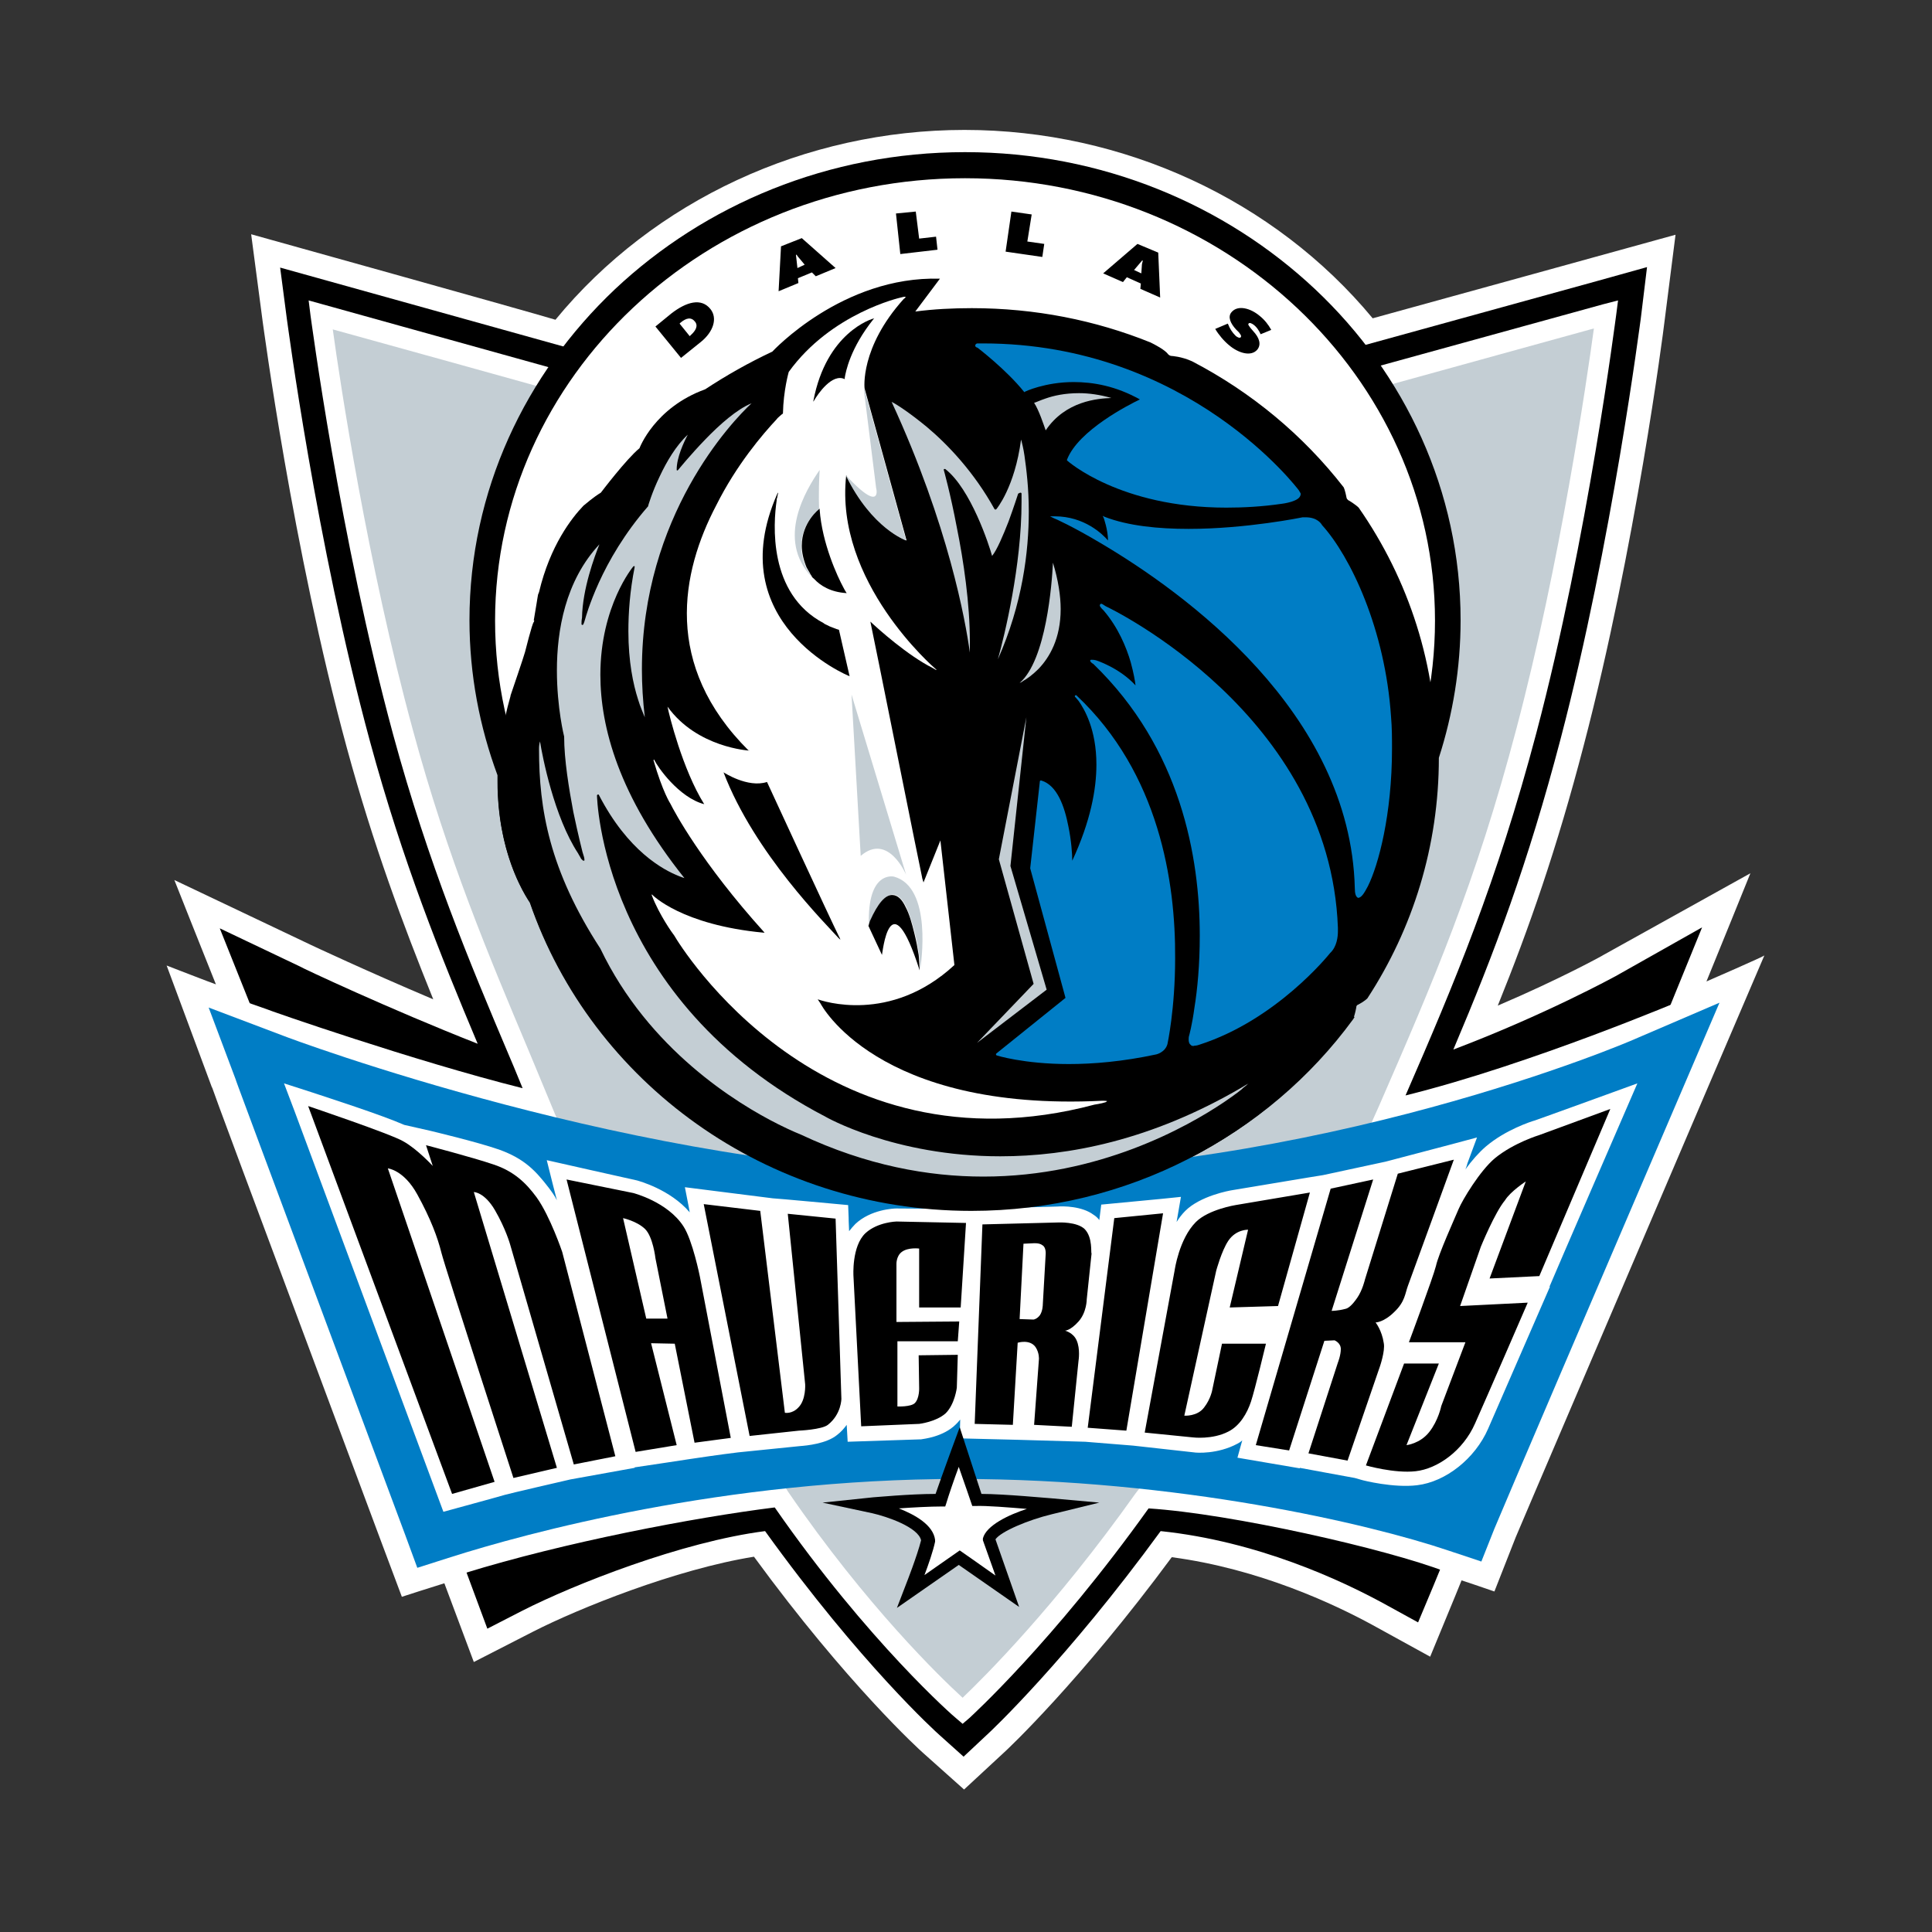 <svg version="1.1" id="Layer_2" xmlns="http://www.w3.org/2000/svg" x="0" y="0" width="400" height="400" xml:space="preserve"><rect width="100%" height="100%" fill="#333333" stroke="none"/><style>.st0{fill:#fff}.st1{fill:#c4ced4}.st2{fill:#007dc5}</style><path class="st0" d="M353.3 203.2c1.9-4.6 9.1-22.4 9.1-22.4L332 197.7c-.1.1-9 5-21.9 10.5 6.5-16.1 12.2-32.4 17.8-53.9 10.7-40.8 16.5-85.8 16.7-87.6l2.3-18.1s-57.2 15.8-62.7 17.3c-20.3-24.5-51.6-39-84.5-39-33 0-64.4 14.6-84.7 39.3-5.6-1.7-63-17.7-63-17.7l2.4 18.2c.1.5 6.1 46.6 17.4 88.1 5.5 20.2 11.6 36.5 17.9 52.1-13.7-5.8-25.2-11.2-25.4-11.3l-28.2-13.4s6.7 16.9 8.6 21.6c-.4-.1-10.2-3.9-10.2-3.9l9.4 25.3v-.1c.6 1.8 4.6 12.6 35.1 94.3l4.2 11.2s6.8-2.2 8.8-2.8c1.7 4.5 6.1 16.3 6.1 16.3l12.3-6.3c9.4-4.8 29.5-12.9 45.7-15.5 19.3 26.4 34.4 40.1 35.1 40.7l8.4 7.5 8.2-7.6c.7-.6 15.9-14.9 34.8-40.5 18.1 2.4 33.6 9.7 41.5 14l12 6.6 5.2-12.6s.6-1.5 1.3-3.2c1 .3 6.8 2.3 6.8 2.3l4.4-11.2c.9-2.2 20.3-47.5 39-91.3l12.5-29.2c.2.1-12 5.4-12 5.4"/><path d="M334.5 202.1c-.2.1-14.6 8-33.6 15.2 8.6-20.3 15.4-38.4 22.2-64.3 10.7-40.8 16.5-86.5 16.6-87l1.3-10.7-10.4 2.9S202.5 93.5 198.8 94.6C195.1 93.6 58 55.4 58 55.4l1.4 10.7c.1.5 6 46.1 17.2 87.4 6.8 25 14.6 44.3 22.3 62.6-18.3-7.2-36.6-15.8-36.8-16l-16.6-7.9 6.8 17c16.3 40.8 24.6 63.2 35.1 91.6l13.5 36.4 7.2-3.7c10.8-5.5 33.1-14.3 50.3-16.5 19.8 27.5 35.5 41.7 36.2 42.3l4.9 4.4 4.8-4.5c.7-.6 16.6-15.6 36-42.2 20.1 2.1 37.4 10.2 46.2 15l7.1 3.9 3.1-7.4c8-19.3 47.6-116.6 48-117.6l7.7-18.9-17.9 10.1z"/><path class="st0" d="M348.9 206.8c-.3.1-32 13.6-57.9 20 10.1-23.2 18.9-44.1 27.1-75.1 10.7-40.5 16.4-85.9 16.5-86.4l.4-3.1-3.1.8S199.8 99.4 198.7 99.7c-1.1-.3-134.8-37.5-134.8-37.5l.4 3.2c.1.5 6 45.8 17.1 86.7 7.3 26.8 15.8 47.1 24.1 66.7 0 0 1.5 3.5 2.7 6.5-22.4-5.6-52.8-16.2-53.1-16.4l-4.3-1.5 1.6 4.2C65.7 247 72.5 265.9 79.7 286l14.6 40.3 1.9-.6c20.7-6.4 47.4-11.5 64.2-13.6 19.3 27.8 37.3 43.5 37.5 43.6l1.4 1.2 1.4-1.2c.2-.2 17.3-15.7 37.1-43.4 17.2 1.1 49.3 8.4 61.5 13.1l1.9.8.8-1.9c8-19.2 49.2-113.8 49.6-114.7l2.1-4.9-4.8 2.1z"/><path class="st1" d="M283.8 232.8l1.7-3.8c11.2-25.7 20-46 28.5-78.3 9-34.1 14.5-71.7 16-82.7-5.9 1.6-130.7 36.1-130.7 36.1l-.6.2S74.9 69.8 68.9 68.2c1.5 11 7.2 48.6 16.6 83 7.2 26.6 15.7 46.7 23.9 66.2l5.9 14.2 47.2 76.2.7 1.1c16.2 23.6 31.5 38.4 36.1 42.6 4.4-4.2 19.2-18.9 35.8-42.3l.7-.9 48-75.5z"/><path d="M109.7 186.7c-1.3-1.8-6.7-10.5-6.7-24.9v-1.3c-3.7-10-5.8-20.8-5.8-32.1 0-26.7 11.5-50.9 30.1-68.5 18.6-17.5 44.2-28.4 72.5-28.4 28.3 0 53.9 10.9 72.5 28.4s30.1 41.8 30.1 68.5c0 9.9-1.6 19.5-4.5 28.5 0 18.3-5.4 35.4-14.8 49.8-.1.1-.6.6-1.9 1.3 0 0-.1 0-.2.1s-.2.2-.2.5c0 0-.2 1.1-.5 2l.2-.1-.4.6c-17.5 23.9-46.3 39.4-78.8 39.4-42.7.1-78.8-26.7-91.6-63.8"/><path class="st2" d="M338.3 215.2c-.6.3-65.3 28.1-139.5 27.7-65.3-.3-139.3-28.1-140-28.4l-15.6-5.9 5.6 14.9c.1.4.1.4 35.1 94.3l2.5 6.8 6.9-2.2c15.4-4.9 56.5-16.2 105.3-16.2 45.3 0 84.9 9.3 101.2 14.8l6.9 2.3 2.7-6.8c1-2.5 23.9-56 39.1-91.4l7.5-17.5-17.7 7.6z"/><path class="st0" d="M339 224.3l-6.6 2.4s-14.6 5.3-14.7 5.3c-.7.2-6 1.9-10.1 5.4-1.4 1.2-2.9 2.9-4.2 4.7.3-.7.4-1.2.4-1.2l2-5.4-5.6 1.5-13.3 3.5c-1.3.3-10.3 2.2-13 2.8l-3.1.5-15.6 2.6c-.7.1-6.7 1.2-9.8 4.3-.7.7-1.3 1.5-1.8 2.3l.9-5.2-3.9.4-12.6 1.2-.4 3.2c-.3-.4-.7-.8-1.2-1.1-2.4-1.8-6.3-1.8-7.5-1.7l-18.4.5-14.9-.1c-.6 0-5.3.2-8.5 3.2-.5.5-.9 1-1.3 1.5-.1-1.8-.1-2.8-.1-2.8l-.1-2.6s-15-1.4-15.6-1.4l-18.2-2.3.8 4.1.2 1.1c-4.1-4.8-10.6-6.5-10.9-6.6-.1 0-18.7-4.2-18.7-4.2l1.2 4.8.9 3.5c-.5-1-1.1-1.8-1.7-2.6-2.7-3.5-5-6-10.3-7.9-4.6-1.6-13.9-3.8-14.3-3.9l-5.3-1.2c-4.8-2.1-15.4-5.5-19-6.7l-5.9-1.9 2.2 5.8L91.8 313s12.1-3.3 12.7-3.5 12.7-3 13.6-3.2c.6-.1 13.3-2.4 13.3-2.4v-.1c3.5-.5 10.6-1.6 11.3-1.7.6-.1 6.7-1 10.1-1.4l12.8-1.3c1.4-.1 5.5-.5 7.7-2.3.8-.6 1.5-1.4 2-2.1l.2 3.5 15.1-.5h.1c.5-.1 4.6-.5 7.2-3.1.3-.3.6-.6.9-1l-.1 3.9s11.6.3 12.2.3l13.8.4 9.9.8 12.6 1.4c.5.1 4.9.4 9-1.8.4-.2.7-.4 1-.7l-1 3.6 12.9 2.2v-.1c.4.1 9.3 1.7 11.4 2.1l1.4.4c.3.1 6.6 1.7 11.5 1.1 5.9-.7 12-5.5 14.7-11.7l12.8-29.4h-.1c.2-.6 18.2-42.1 18.2-42.1"/><path d="M225.2 295.6l8 .6 7.6-45-10.1 1zM258.4 254.6l-3.8 16.1 10-.3 6.6-23.5-15.4 2.6s-5.6.9-8.2 3.5c-3.5 3.5-4.4 10-4.4 10l-6.2 33.6 10 1s4 .5 7.3-1.2c2.4-1.2 3.9-3.8 4.7-6.2.8-2.4 3.1-12 3.1-12H253l-2 9.5s-.3 1.9-1.7 3.7c-1.4 1.9-4.1 1.7-4.1 1.7l6.6-30s1.1-4.1 2.5-6.2c1.6-2.4 4.1-2.3 4.1-2.3M275.7 271.4l8.6-27.2-8.8 1.9-15.5 53.1 6.9 1.1 7.3-22.7 2.1-.1s1.3.5 1.3 1.8-.6 2.8-.6 2.8l-6.1 18.8 8.1 1.5 6.7-19.5s1.1-3.2.8-4.8c-.4-2.7-1.7-4.3-1.7-4.3s1.7 0 3.9-2.2c2.2-2.1 2.2-3.8 2.8-5.4.6-1.6 9.5-26.1 9.5-26.1l-11.6 2.9-6.8 21.9s-.5 2.2-1.6 3.8c-1.1 1.6-1.9 2.2-2.5 2.3-1.5.4-2.8.4-2.8.4M315.9 244.6l-7.5 20.1 10.3-.5 14.7-34.6-14.7 5.4s-5.3 1.6-9.2 4.8c-3.1 2.6-6.7 8.6-7.5 10.5s-4.2 9.4-4.7 11.8c-.6 2.4-5.6 15.8-5.6 15.8h11.7l-5 13.2s-.6 3-2.5 5.4c-1.9 2.4-4.7 2.7-4.7 2.7l6.7-16.9h-7.2l-7.9 21.1s5.9 1.7 10.3 1.2c4.5-.5 9.8-4.2 12.3-9.9 2.5-5.6 10.9-25 10.9-25l-14 .7 4.3-12.3s2.9-7.1 5-9.6c1.1-1.8 4.3-3.9 4.3-3.9M63.8 229l29.8 80.3 8.8-2.5-22.1-64.9s3.3.3 6.1 5.4c2.8 5.1 4.2 8.9 5 12.1.8 3.2 14.9 46.6 14.9 46.6l9-2.1-17.2-57.1s2.2 0 4.4 3.8 3.1 7 3.1 7l13.2 45.6 8.6-1.7-11-42.3s-2.5-7.4-5.3-11.3c-2.2-3-4.7-5.4-8.9-6.8-4.4-1.5-14-4-14-4l1.4 4.3s-3.2-3.5-6.1-5.1c-2.5-1.5-19.7-7.3-19.7-7.3M143.8 298.7l7.5-1-6.4-33.4s-1.5-7.5-3.4-10.4c-3.3-5.1-10.4-6.9-10.4-6.9l-13.8-2.8 14.3 56.4 8.5-1.4-5.3-21.1 4.9.1 4.1 20.5zm-10-25.7l-4.8-20.8s2.8.6 4.5 2.2c1.7 1.6 2.2 6.1 2.2 6.1l2.5 12.5h-4.4zM145.7 249.3l9.5 48 10.2-1.1s4.7-.2 6-1.2c2.8-2.2 2.8-5.4 2.8-5.4l-1.2-37.3-9.9-1 3.6 35.3s.2 3.2-1.4 4.8c-1.3 1.4-2.8 1.1-2.8 1.1l-5.1-41.8-11.7-1.4zM178.3 295.3l12-.5s3.5-.4 5.5-2.2c1.9-1.9 2.3-5.3 2.3-5.3l.2-6.8-8.1.1.1 6.7s.1 2.2-.9 3.2c-.8.8-3.6.7-3.6.7v-13.5h12.5l.3-4.1-13 .1v-11.9s-.1-1.7 1.1-2.6c1.3-1 3.6-.7 3.6-.7v12.2h8.6l1.1-17.5-14.4-.3s-3.9.1-6.4 2.4c-2.9 2.7-2.5 8.9-2.5 8.9l1.6 31.1zM224.6 254.5c-1.6-1.6-5.5-1.4-5.5-1.4l-15.7.4-1.6 41.3 7.9.2 1-17s2.5-.8 3.7.9c.8 1.2.7 2.5.7 2.5l-1 13.6 7.8.4 1.4-13.7s.4-2.4-.4-4.2c-.7-1.6-2.4-2-2.4-2s1.1 0 2.8-1.9c1.7-1.9 1.7-4.6 1.7-4.6l1-9.5c-.2 0 .3-3.2-1.4-5m-8.1 5.1l-.6 10.5s0 1.3-.6 2.2c-.6.8-1.3.9-1.3.9l-2.9-.1.8-15.6 2.1-.1s1.2-.1 1.8.4c.8.4.7 1.8.7 1.8M217.8 313.5l9.8-2.4-10-.9c-.4 0-9.7-.9-14.4-.9-.6-1.8-4.5-13.8-4.5-13.8l-1.7 4.6c-.1.3-2.2 6-3.3 9.2-5.4 0-12.6.7-12.9.7l-10.5 1.1 10.3 2.2c3.1.7 9.5 2.9 10.1 5.6-.8 3.2-3 8.8-3 8.8l-2 5.2s11.2-7.8 12.8-8.9c1.6 1.1 12.5 8.7 12.5 8.7s-4.5-12.9-4.9-14c1.1-1.6 6.7-4 11.7-5.2"/><path class="st0" d="M203.5 318.5c.7-2.7 5.4-4.9 9.1-6.1-3.7-.3-8.4-.7-10.7-.6h-.6s-1.8-5.3-2.8-8.1c-.9 2.4-2.1 5.9-2.6 7.6l-.2.6h-.6c-2.6 0-6.2.2-9 .4 3.3 1.3 7.1 3.4 7.5 6.5v.4c-.4 1.9-1.4 4.8-2.2 6.9 2.6-1.8 7.3-5.1 7.3-5.1s4.9 3.4 7.4 5.2c-1-2.8-2.6-7.3-2.6-7.3v-.4zM102.5 128.5c0-50.5 43.6-91.6 97.3-91.6 53.6 0 97.3 41.1 97.3 91.6 0 50.5-43.6 91.6-97.3 91.6-53.7 0-97.3-41.1-97.3-91.6"/><path d="M140.7 67l.2-.2c1.2-1 2.2-1.2 3-.2.7.9.1 1.9-.9 2.8l-.2.2-2.1-2.6zm.3 7.1l4.1-3.3c2.6-2.1 3.5-4.9 2-6.8-1.9-2.4-5-1.5-8.1.9l-3.3 2.7 5.3 6.5zM165.1 55.5l-.3-2.7.1-.1c.2.3.4.6.7.9l1 1.2-1.5.7zm.1 2.1l2.9-1.2.8.8 4.1-1.7-7-6.2-4.3 1.7-.5 9.3 4.1-1.7-.1-1zM185.5 44.2l4.1-.4.7 5.6 3.5-.4.3 2.7-7.7.9zM209.4 43.8l4.2.6-.9 5.6 3.5.5-.4 2.7-7.6-1.1zM234.8 55.9l1.7-2 .1.1c-.1.4-.2.7-.2 1.1l-.1 1.5-1.5-.7zm-1.5 1.5l2.9 1.3-.1 1.1 4.1 1.8-.4-9.3-4.3-1.8-7.1 6.1 4.1 1.8.8-1zM254.2 67l.1.2c.3.8.8 1.6 1.5 2.3.3.3.9.6 1.1.3.2-.3-.2-.7-.4-1l-.6-.6c-1.1-1.2-1.8-2.6-.9-3.6 1.3-1.5 3.9-.8 5.8.8 1 .8 1.8 1.8 2.4 2.9l-2.2.9c-.3-.7-.8-1.5-1.5-2-.3-.2-.8-.5-1-.2-.2.2.2.6.4.9l.6.7c1.2 1.3 1.7 2.7.8 3.8-1.3 1.5-3.9.7-5.8-.9-1.1-.9-2.2-2.2-2.9-3.4l2.6-1.1zM281.3 105.1c-.6-.6-1.9-1.4-1.9-1.4-.5-.2-.6-.6-.6-.6-.3-1.6-.6-2.2-.6-2.2-8.4-10.8-19.1-19.7-31.4-26.1-2.2-1-4.2-1.1-4.2-1.1-.4 0-.7-.3-.7-.3-.7-1-2.9-2.1-3.7-2.5-11.4-4.6-23.9-7.1-37-7.1-4 0-7.9.2-11.7.7l5.1-6.8c-20.2-.6-34.7 15.1-34.7 15.1-4.9 2.3-9.5 4.9-13.9 7.8-10.5 3.8-13.6 12.2-13.6 12.2-2.7 2.2-8 9.2-8 9.2-1.5.9-3.1 2.3-3.6 2.7-2.4 2.5-6.9 8.2-9.2 17.9-.1.2-.1.3-.2.5-.1.5-.2 1.2-.3 1.8l-.6 3.6.1-.1c0 .3-.1.4-.1.4-.3.2-1.8 6.2-1.8 6.2-.2.8-3 9-3 9v.1c-7.2 25.2 2.4 40.4 4 42.8 12.8 37.1 48.9 63.8 91.4 63.8 32.4 0 61.1-15.5 78.6-39.4.5-.8.7-2.4.7-2.4 0-.5.4-.8.4-.8 1.3-.7 1.8-1.2 1.9-1.3 9.3-14.4 14.7-31.4 14.7-49.7.2-19.3-5.8-37.2-16.1-52"/><path class="st0" d="M160.8 86.8c.2-.3.5-.5.7-.7.3-.3.5-.4.5-.4l.1-.1c.1-4.8 1.2-8.6 1.2-8.6 8.8-12.2 23.2-15.4 23.2-15.4 1.8-.5.6.3.6.3C178 72 179 80.4 179 80.4l8.7 31.5s-7-2.5-12.5-13.5c-2.5 22.1 18.4 40 18.4 40 .9.8-.5-.1-.5-.1-5.2-2.6-11.3-8.1-12.9-9.6.4 1.7 10.6 52.7 10.7 52.9 0 .2.2.7.3 1.1l3.5-8.7 2.9 25.8c-13.3 12.3-27.4 7.4-28.3 7.1l.6.9s11.5 22.4 58.3 20.1c0 0 1.1 0 1 .1 0 0-.1.1-.3.2-.9.3-2.3.5-2.3.5-56.5 15-85.8-32.9-87-35-.4-.5-3.1-4.3-4.6-8.2-.1-.1-.1-.5.1-.2 0 0 6 6.2 23 7.8h.2c-13.1-14.5-18.7-25.1-19.5-26.7 0 0-1.6-2.4-3.5-9 0 0 .1-.3.2 0 .6 1.3 5 7.7 10.3 9.1-4.5-7.2-7.3-18.6-7.6-20.2 6.1 8.5 16.9 9.1 16.9 9.1s0-.1-.1-.1v.1c-17.8-17.7-14-36.9-6.7-50.8 4.2-8.4 9.6-14.7 12.5-17.8"/><path class="st1" d="M214 203.7l-11.7 12.2 14.4-11-7.5-25.6 3.3-30.8-5.7 29.4 7.2 25.8zM211.1 141.4c.2-.1.5-.2.7-.4.9-.5 2-1.3 3.2-2.5 2.3-2.4 4.6-6.3 4.6-12.4 0-2.7-.5-6-1.6-9.6-.2 4.3-1.4 20.2-6.9 24.9M216.5 89.1c4.1-6.1 10.8-6.6 13.6-6.7-2.4-.7-4.7-1-6.7-1-2.9 0-5.2.5-6.9 1.1-1.2.4-2 .8-2.4.9 1 1.5 2 4.6 2.4 5.7M211.3 102c.1 0 .2.1.2.2v1.7c0 13.2-3.5 27.6-4.9 32.6 5.1-11.5 6.4-22.3 6.4-30.6 0-4.8-.5-8.8-.9-11.6-.2-1.4-.5-2.6-.7-3.3-1.3 9.9-5.1 14.4-5.1 14.4s-.1.1-.2.1-.1 0-.2-.1c-4.2-7.6-9.6-13.3-14-17-3.4-2.8-6.1-4.6-7.3-5.2 11.8 25.6 15.3 45.4 16.2 51.9v-2.3c0-7.8-1.3-16.7-2.7-23.6-1.3-6.9-2.7-11.9-2.7-11.9 0-.1 0-.2.1-.2h.2c5.3 4.1 9.1 15.8 9.7 18 1-1.2 2.3-4.3 3.4-7.1 1.1-3 2-5.8 2-5.8.4-.2.4-.2.5-.2m-5 3.3l.2-.1-.2.1z"/><path class="st1" d="M111.6 155.2c0 12.2 2.1 24.9 12.7 41.2 10 20.9 28.3 32.1 36.9 36.4 2.8 1.4 4.6 2.1 4.6 2.1 13.6 6.4 26.4 8.7 37.8 8.7 24 0 42.2-10.3 49.8-15.4 2.5-1.7 3.9-2.8 3.9-2.9l.1.2-.1-.2c.5-.4.9-.7 1.2-1-.1.1-.3.2-.5.3l-1 .6c-18.7 10.9-35.8 14.2-49.9 14.2-22 0-36.2-8.2-36.2-8.2-46.6-24.3-47.3-66.5-47.3-66.5 0-.1.1-.2.2-.2s.2 0 .2.1c6 11.6 13.3 15.5 16.6 16.8.5.2.8.3 1.1.4-13.6-17-17.4-31.3-17.4-42.1 0-14.3 6.8-22.4 6.8-22.4.1-.1.2-.1.2-.1.1 0 .1.1.1.2-1 5-1.3 9.5-1.3 13.3 0 6.3 1 11 2 14.1.5 1.7 1.1 2.9 1.4 3.7-.4-3.4-.6-6.7-.6-9.9 0-31.8 18.7-51.4 22.7-55.1-3 1.2-6.6 4.4-9.5 7.4-3.2 3.3-5.7 6.4-5.7 6.4-.1.1-.1.1-.2.1s-.1-.1-.1-.2c0-2.5 1.5-5.7 2.3-7.2-2.4 2.2-4.4 5.6-5.8 8.6-1.6 3.3-2.4 6.1-2.4 6.1v.1c-4.9 5.6-8.2 11.4-10.2 15.8s-2.8 7.4-2.8 7.4c-.2.7-.3 1-.4 1.2 0 0 0 .1-.2.2-.3-.1-.2-.2-.2-.3v-.3c0-.4.1-.9.1-.9.1-6 2.6-12.7 3.6-15.2-7.1 7.6-8.8 17.9-8.8 26.1 0 7.8 1.5 13.7 1.5 13.7 0 4.8 1 10.8 1.9 15.6 1 4.8 1.9 8.3 1.9 8.3.3.9.4 1.3.4 1.6v.1c0 .1-.1.1-.2.1-.3-.1-.2-.2-.4-.3-.1-.1-.2-.3-.3-.5-.2-.3-.4-.7-.4-.7-5-7.6-7.4-20.1-7.9-23.2-.2.7-.2 1.2-.2 1.7"/><path class="st2" d="M268.9 101.5s-22.7-30.4-65.4-30.4h-1.1c-.2 0-.4.1-.5.4 0 .3.2.4.5.5 0 0 5.9 4.5 9.6 9.1l.1.1.1-.1s1-.5 2.8-1c1.8-.5 4.3-1 7.3-1 4 0 8.7.8 13.7 3.6-2.1 1-12.8 6.4-15.1 12.5v.1l.1.1s10.8 9.7 32.9 9.7c3.5 0 7.4-.2 11.5-.8 0 0 .9-.1 1.9-.4.9-.3 2-.7 2-1.7 0 0-.2-.4-.4-.7M222.9 144c-.1-.1-.2-.1-.3 0-.1.1-.1.2 0 .3 0 0 .3.3.7.8 1.2 1.7 3.7 5.9 3.7 13.2 0 5.1-1.2 11.7-5 19.9 0-1.4-.2-4.2-.8-7.1-.8-4.1-2.3-8.5-5.6-9.5h-.2l-.1.1-2 18v.1l7.3 26.8-14.3 11.5c-.1.1-.1.1-.1.2s.1.1.1.2c0 0 5.6 1.8 15 1.8 5 0 11.1-.5 18.1-2 0 0 1.8-.4 2.3-2.1 0 0 1.6-7.3 1.6-17.8.1-15.8-3.3-38.3-20.4-54.4"/><path class="st2" d="M246.5 216.3c-.3-.2-.4-.6-.4-1.1 0-.2 0-.5.1-.8 0 0 .6-2.1 1.1-5.8.6-3.7 1.1-8.8 1.1-14.9 0-16.2-3.9-38.7-22-56.2 0 0-.1-.1-.3-.2-.1-.1-.3-.2-.4-.5 0-.1.1-.2.2-.2h.2c.2 0 .4 0 .8.1 0 0 4.8 1.5 8.2 5.2-.1-.9-.4-2.6-1-4.8-.9-3.1-2.6-7.2-5.6-10.7l-.4-.4c-.2-.3-.4-.4-.4-.7 0 0 0-.1.1-.2s.1-.1.2-.1c.2 0 .4.2.9.5 1.1.5 46.5 22.4 48.1 66.6v.7c0 1.1-.2 3.2-1.6 4.5-.4.5-11.2 13.9-27.1 19 0 0-.5.2-1 .2-.2.1-.6.1-.8-.2"/><path class="st2" d="M280.5 183.9c-.9-36.5-35.4-61.3-52.7-71.5-5.7-3.4-9.5-5.1-9.6-5.1l-.8-.4h1c6.1 0 9.9 3.7 11 5 0-2.2-.9-4.7-.9-4.7l-.2-.4.4.2c4.9 1.9 11.2 2.5 17.4 2.5 6 0 11.9-.6 16.3-1.2s7.3-1.2 7.3-1.2h.6c2.5 0 3.3 1.4 3.4 1.6 5.9 6.5 13.1 21.6 14.3 39.7.2 2.3.2 4.5.2 6.6 0 13.6-2.8 24.1-5 28.5-.8 1.5-1.3 2.3-2 2.4-.5-.2-.7-.9-.7-2"/><path d="M180.9 66l.1-.1c-.5.1-9.9 2.9-12.6 17.1 0 0 0 .3.1 0 .8-1.4 3.8-5.8 6.4-4.5v-.3c.2-1.2 1.1-6.1 6-12.2M173.8 194.1c-2-4-15-32.2-15-32.2-4 1.3-9-2-9-2 6.4 16.8 21.4 31.6 23.8 34.3.4.4.4.3.4.3-.1-.1-.1-.3-.2-.4M160.9 102.3c-11.7 26.6 14.6 37.6 15 37.7l-1.4-6.1-.8-3.5c-.7-.2-1.3-.5-1.9-.7l-.6-.3c-.2-.1-.5-.2-.7-.4-11.5-6.1-10.4-20.6-9.7-25.4v-.1c0-.1 0-.3.1-.4.1-.4.1-.8.2-.9v-.1c0-.3-.1.1-.2.2"/><path class="st1" d="M178.2 177.2l-1.9-33.4 11.3 37.3s-3.7-8.8-9.4-3.9M187.6 111.9l-8.7-31.5v.7l2.5 20s.1.3.1.7c0 1.1-.7 2.6-6-3l-.4-.4c5.4 11.1 12.5 13.5 12.5 13.5M166.9 117.6c-.7-1.6-1-3.1-1-4.5 0-4.9 3.6-7.6 3.6-7.6l.1-.1c0 .1-.2-3.1.1-8.1-2.9 4.2-9 14.3-1.7 22.1-.1-.2-.2-.3-.3-.5-.3-.5-.6-.9-.8-1.3"/><path d="M174.6 121.6c-1.2-2.2-4.4-9.1-4.9-16.1v-.2l-.1.1s-3.6 2.7-3.6 7.6c0 1.3.3 2.8 1 4.5.2.4.5.8.8 1.4.1.1.2.3.3.5.1.2.3.3.5.5 1.2 1.3 3.3 2.7 6.7 2.9 0 0-.3-.4-.7-1.2"/><path class="st1" d="M185.1 181.5s-5.6-1.4-5.2 10.1c0-.3.1-.6.3-1 1.7-3.8 3.2-5.3 4.6-5.4 1.2 0 2.1 1.1 2.8 2.5.7 1.5 1.3 3.5 1.8 5.4.4 1.6.7 3.2.9 4.5.1.8.2 1.8.2 3.1v.1c.2-1.2 2.6-17.1-5.4-19.3"/><path d="M190.4 200.9v-.1c-.1-1.3-.1-2.3-.2-3.1-.2-1.3-.5-2.9-.9-4.5-.5-2-1-3.9-1.8-5.4-.7-1.5-1.6-2.5-2.8-2.5-1.4 0-2.9 1.6-4.6 5.4-.1.3-.2.7-.3 1l2.8 6c.1-.1 1.6-16.2 7.8 3.2"/></svg>